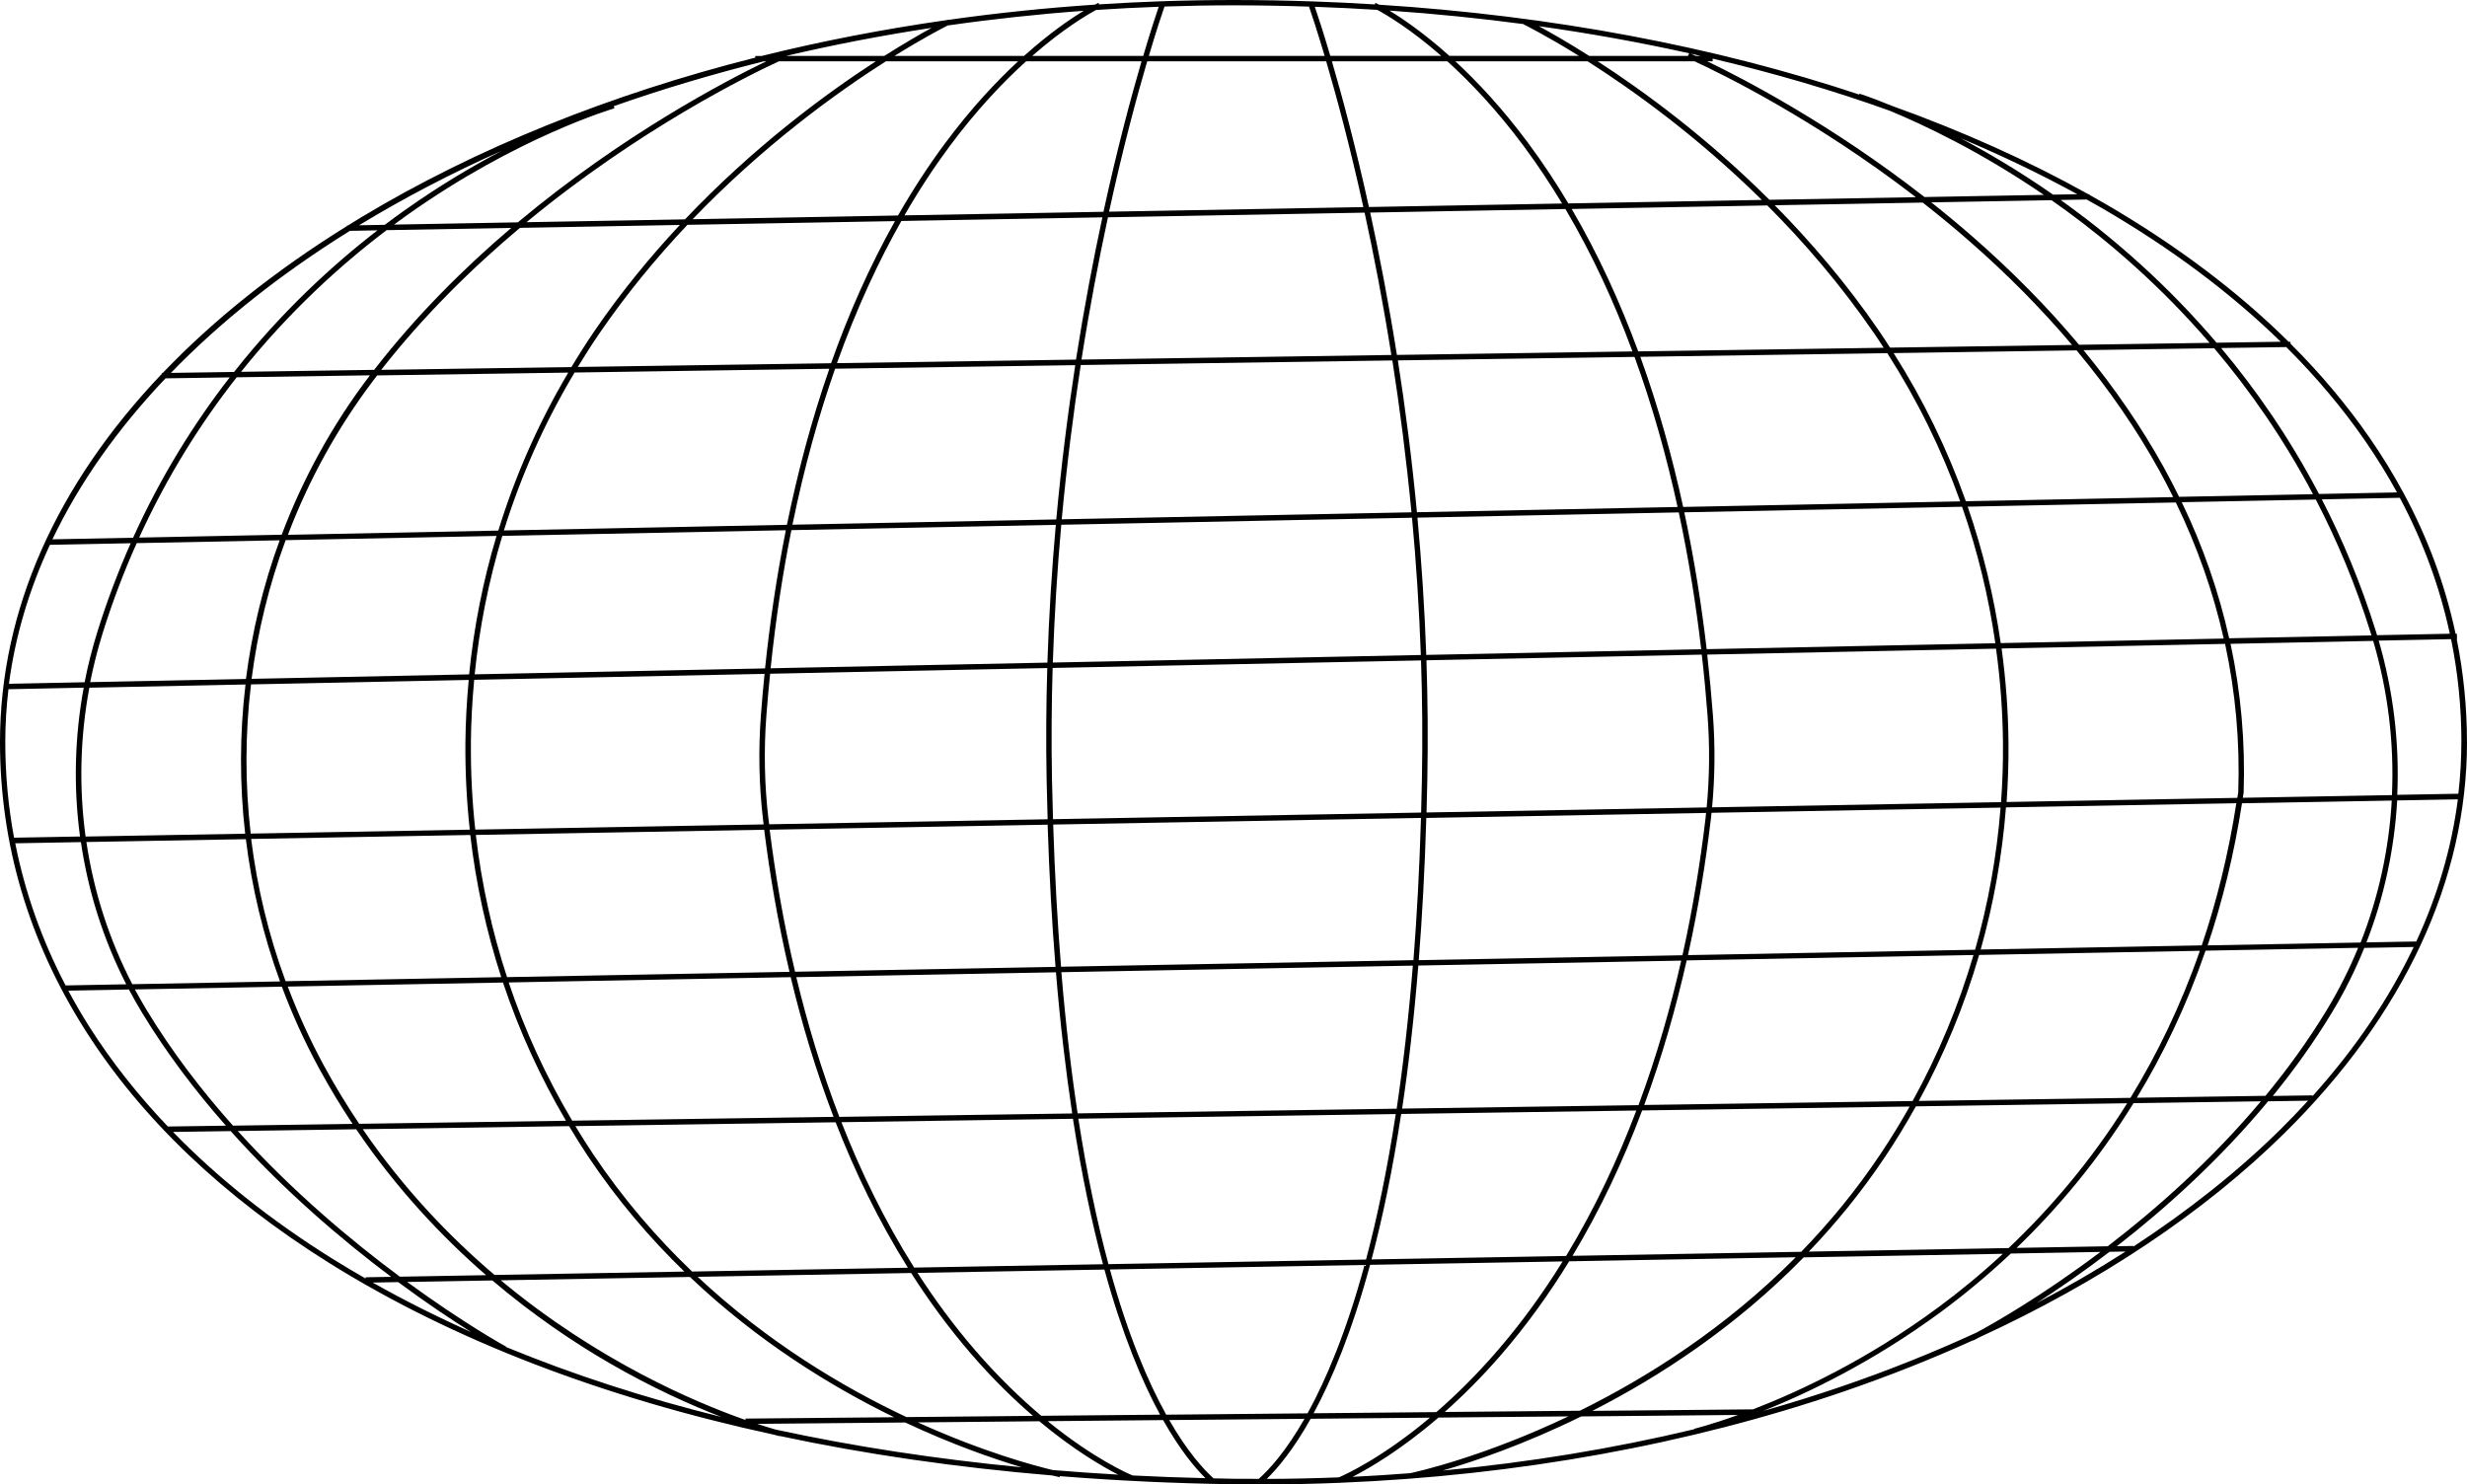 <svg width="339" height="204" viewBox="0 0 339 204" fill="none" xmlns="http://www.w3.org/2000/svg">
<path d="M338.994 102.003C338.994 97.192 338.52 92.47 337.592 87.849H337.624L337.611 87.104H337.434C336.014 80.424 333.628 73.96 330.276 67.748V67.691H330.244C328.868 65.146 327.334 62.646 325.636 60.191C322.511 55.67 318.875 51.346 314.747 47.229V46.977H314.501C307.481 40.026 299.041 33.681 289.276 27.999C288.569 27.589 287.849 27.185 287.136 26.787V26.692H286.971C278.677 22.065 269.612 17.999 259.909 14.521C257.189 13.403 255.573 12.892 255.528 12.873L255.49 12.993C235.593 6.364 213.209 2.153 189.498 0.644C189.195 0.486 189.025 0.404 189.012 0.398L188.918 0.606C186.109 0.429 183.287 0.297 180.446 0.196L180.44 0.177L180.389 0.196C176.785 0.069 173.155 0 169.5 0C166.161 0 162.834 0.063 159.526 0.177H159.513C156.673 0.278 153.845 0.417 151.036 0.6L150.941 0.391C150.941 0.391 150.758 0.473 150.455 0.638C143.618 1.092 136.87 1.799 130.248 2.74L130.229 2.696C130.229 2.696 130.172 2.721 130.103 2.759C121.398 4.003 112.895 5.644 104.663 7.69H103.786V7.917C83.832 12.961 65.5 20.335 49.724 29.811C49.081 30.203 48.449 30.594 47.812 30.985H47.685V31.061C37.768 37.223 29.291 44.003 22.353 51.264H22.227V51.39C7.727 66.624 0 83.941 0 101.978C0 115.987 3.933 129.289 11.678 141.518C19.392 153.69 30.692 164.473 45.261 173.583C62.16 184.145 82.803 192.068 106.412 197.182C106.841 197.302 107.081 197.358 107.094 197.365V197.333C118.892 199.852 131.416 201.67 144.578 202.769C145.209 202.92 145.569 202.996 145.607 203.002L145.632 202.864C153.378 203.482 161.338 203.861 169.5 203.975C170.781 203.994 172.063 204 173.344 204C176.936 204 180.522 203.924 184.095 203.779V203.798C184.095 203.798 184.126 203.785 184.158 203.773C208.43 202.794 232.115 198.52 253.382 191.222C259.543 189.107 265.471 186.759 271.133 184.189L271.152 184.227C271.152 184.227 271.461 184.069 271.96 183.798C288.562 176.159 302.848 166.638 313.895 155.748C330.32 139.554 339 120.962 339 101.978L338.994 102.003ZM317.764 150.533L312.317 150.615C315.208 147.067 317.954 143.254 320.422 139.182C322.158 136.322 323.641 133.342 324.885 130.268L331.677 130.141C328.3 137.231 323.648 144.106 317.771 150.64V150.533H317.764ZM232.822 196.411C221.68 199.076 210.084 200.976 198.26 202.093C202.464 200.875 209.333 198.564 217.287 194.656L238.838 194.454C235.139 195.786 232.872 196.342 232.809 196.355L232.822 196.411ZM240.883 193.684L218.808 193.892C227.98 189.221 238.427 182.434 247.852 172.794L275.224 172.307C272.2 175.111 269.201 177.56 266.336 179.675C256.62 186.853 247.24 191.228 240.883 193.684ZM11.868 115.716L33.785 115.324C34.599 121.94 36.152 128.5 38.482 134.876L18.18 135.255C14.999 129.119 12.878 122.515 11.874 115.716H11.868ZM17.347 135.268L9.014 135.425C5.738 129.156 3.428 122.629 2.096 115.892L11.117 115.728C12.114 122.521 14.203 129.125 17.347 135.268ZM12.284 94.509L33.735 94.067C32.927 100.854 32.908 107.736 33.69 114.573L11.76 114.964C10.845 108.234 11.003 101.321 12.278 94.509H12.284ZM328.692 109.27L308.194 109.636C308.232 109.39 308.27 109.156 308.308 108.91C308.542 101.984 307.936 95.16 306.509 88.48L326.11 88.076C328.161 95.046 329.007 102.212 328.685 109.27H328.692ZM331.999 129.384L325.182 129.51C327.612 123.279 329.026 116.694 329.405 110.002L337.744 109.851C336.892 116.492 334.966 123.052 332.006 129.441V129.377L331.999 129.384ZM324.374 129.529L303.359 129.92C305.373 123.948 306.989 117.452 308.081 110.393L328.66 110.021C328.275 116.719 326.842 123.304 324.38 129.529H324.374ZM34.498 94.055L64.408 93.442C64.142 96.309 63.978 99.194 63.953 102.098C63.922 106.107 64.124 110.084 64.553 114.017L34.448 114.56C33.659 107.729 33.678 100.842 34.492 94.055H34.498ZM51.82 51.592L78.087 51.207C74.022 58.076 70.802 65.355 68.473 72.918L39.561 73.499C42.433 65.954 46.385 58.751 51.404 52.147C51.542 51.964 51.688 51.781 51.827 51.598L51.82 51.592ZM307.57 108.847C307.532 109.118 307.481 109.383 307.443 109.648L275.735 110.217C275.924 107.527 276.019 104.813 275.994 102.092C275.956 97.723 275.628 93.398 275.047 89.118L305.758 88.487C307.191 95.147 307.803 101.94 307.57 108.84V108.847ZM64.704 102.104C64.73 99.194 64.894 96.302 65.159 93.424L105.061 92.609C104.865 94.547 104.695 96.435 104.562 98.259C104.196 103.089 104.297 107.931 104.853 112.654C104.878 112.868 104.903 113.083 104.935 113.298L65.31 114.011C64.881 110.084 64.673 106.113 64.711 102.11L64.704 102.104ZM234.526 110.962L196.026 111.656C196.07 110.185 196.108 108.701 196.133 107.18C196.24 101.58 196.19 96.088 196.013 90.74L233.851 89.964C234.179 92.855 234.438 95.646 234.64 98.31C234.962 102.546 234.918 106.795 234.52 110.962H234.526ZM144.698 112.578C144.641 110.804 144.597 109.011 144.559 107.167C144.458 101.934 144.496 96.807 144.647 91.795L195.268 90.759C195.445 96.094 195.495 101.574 195.388 107.167C195.357 108.695 195.319 110.191 195.281 111.669L144.698 112.578ZM195.262 112.414C195.053 119.44 194.7 125.943 194.227 131.953L145.802 132.856C145.316 126.846 144.944 120.349 144.723 113.316L195.262 112.407V112.414ZM105.597 112.559C105.048 107.881 104.947 103.089 105.313 98.31C105.459 96.359 105.635 94.465 105.825 92.59L143.909 91.807C143.757 96.82 143.719 101.946 143.82 107.18C143.858 109.017 143.902 110.816 143.959 112.59L105.692 113.279C105.661 113.039 105.629 112.799 105.604 112.559H105.597ZM143.928 91.062L105.894 91.839C106.601 85.027 107.573 78.707 108.747 72.855L145.083 72.129C144.54 78.196 144.136 84.522 143.928 91.062ZM145.834 72.116L194.031 71.15C194.593 77.192 195.009 83.493 195.243 90.014L144.673 91.05C144.887 84.509 145.291 78.183 145.834 72.116ZM195.988 90.002C195.754 83.486 195.338 77.18 194.776 71.138L230.688 70.418C232.083 76.94 233.074 83.291 233.769 89.225L195.988 90.002ZM231.446 70.405L269.618 69.641C271.739 75.715 273.267 81.99 274.188 88.398L234.52 89.213C233.826 83.278 232.841 76.927 231.446 70.405ZM231.288 69.66C229.811 62.874 227.892 55.91 225.405 49.035L259.341 48.536C263.463 54.969 266.815 61.794 269.359 68.903L231.288 69.667V69.66ZM230.524 69.673L194.706 70.393C194.006 63.006 193.103 56.017 192.087 49.527L224.609 49.048C227.109 55.916 229.041 62.886 230.524 69.679V69.673ZM193.955 70.405L145.897 71.365C146.592 63.858 147.494 56.762 148.511 50.165L191.329 49.534C192.345 56.024 193.248 63.013 193.955 70.405ZM145.146 71.384L108.893 72.11C110.528 64.111 112.541 56.983 114.757 50.67L147.753 50.184C146.737 56.781 145.834 63.884 145.146 71.39V71.384ZM108.135 72.123L69.243 72.899C71.598 65.329 74.855 58.05 78.958 51.194L113.962 50.676C111.468 57.848 109.568 65.102 108.135 72.123ZM107.984 72.874C106.664 79.503 105.749 85.917 105.13 91.858L65.228 92.672C65.885 86.189 67.154 79.825 69.022 73.644L107.984 72.868V72.874ZM105.01 114.036C105.762 120.021 106.866 126.644 108.489 133.557L69.672 134.283C67.602 127.957 66.162 121.416 65.386 114.743L105.01 114.03V114.036ZM105.762 114.024L143.959 113.335C144.186 120.362 144.553 126.865 145.045 132.875L109.252 133.544C107.624 126.631 106.513 120.009 105.762 114.024ZM145.102 133.62C145.695 140.76 146.459 147.206 147.336 153.021L115.338 153.488C112.857 147.036 110.925 140.552 109.423 134.289L145.102 133.62ZM145.847 133.607L194.144 132.704C193.557 139.952 192.8 146.48 191.922 152.364L148.081 153.008C147.198 147.2 146.44 140.754 145.847 133.607ZM194.896 132.692L231.023 132.016C229.565 138.456 227.645 145.173 225.152 151.878L192.674 152.351C193.557 146.461 194.309 139.927 194.896 132.686V132.692ZM194.959 131.947C195.432 125.93 195.786 119.421 195.994 112.407L234.438 111.719C234.406 112.003 234.381 112.287 234.35 112.572C233.674 118.279 232.67 124.624 231.193 131.278L194.965 131.953L194.959 131.947ZM235.088 112.654C235.126 112.338 235.158 112.022 235.189 111.7L274.908 110.987C274.384 117.635 273.21 124.175 271.405 130.52L231.951 131.259C233.415 124.642 234.413 118.336 235.082 112.654H235.088ZM235.265 110.955C235.656 106.776 235.7 102.515 235.378 98.259C235.176 95.614 234.918 92.836 234.596 89.957L274.283 89.143C274.87 93.417 275.198 97.742 275.236 102.104C275.262 104.831 275.167 107.54 274.971 110.236L235.265 110.949V110.955ZM274.927 88.385C274.005 81.984 272.49 75.709 270.388 69.629L298.991 69.054C301.939 75.134 304.135 81.384 305.568 87.754L274.921 88.379L274.927 88.385ZM270.136 68.884C267.617 61.782 264.297 54.957 260.212 48.524L285.355 48.151C289.787 53.473 293.581 58.978 296.706 64.635C297.381 65.853 298.012 67.085 298.625 68.316L270.136 68.884ZM259.726 47.779C259.215 46.989 258.71 46.2 258.173 45.424C253.723 38.934 248.812 33.201 243.875 28.208L264.208 27.841C266.323 29.495 268.457 31.244 270.584 33.107C275.836 37.69 280.552 42.469 284.73 47.406L259.726 47.772V47.779ZM257.561 45.847C258.003 46.484 258.419 47.141 258.842 47.791L225.114 48.29C222.646 41.585 219.641 34.982 215.973 28.719L242.853 28.233C247.928 33.309 252.984 39.18 257.561 45.853V45.847ZM224.319 48.296L191.954 48.776C190.818 41.598 189.549 35.038 188.286 29.211L215.109 28.725C218.808 34.975 221.838 41.585 224.319 48.296ZM191.196 48.782L148.612 49.414C149.735 42.248 150.991 35.689 152.248 29.862L187.516 29.224C188.785 35.038 190.054 41.604 191.19 48.782H191.196ZM147.854 49.42L115.01 49.906C117.756 42.236 120.805 35.765 123.86 30.367L151.484 29.868C150.228 35.701 148.978 42.261 147.854 49.42ZM114.208 49.919L79.4 50.43C80.347 48.883 81.319 47.343 82.348 45.84C86.142 40.31 90.27 35.335 94.462 30.897L122.982 30.386C119.454 36.661 116.562 43.252 114.202 49.919H114.208ZM81.736 45.417C80.606 47.065 79.545 48.745 78.523 50.443L52.382 50.828C58.24 43.347 64.868 36.838 71.446 31.314L93.42 30.916C89.374 35.241 85.397 40.077 81.736 45.417ZM68.227 73.657C66.371 79.837 65.115 86.201 64.464 92.678L34.574 93.291C35.407 86.801 36.967 80.406 39.252 74.231L68.233 73.65L68.227 73.657ZM64.622 114.75C65.392 121.416 66.819 127.957 68.877 134.289L39.245 134.845C36.897 128.475 35.332 121.909 34.511 115.293L64.616 114.75H64.622ZM69.117 135.028C71.32 141.625 74.217 147.983 77.771 154.024L49.358 154.441C47.66 151.909 46.032 149.245 44.498 146.423C42.585 142.894 40.937 139.27 39.542 135.583L69.117 135.028ZM69.893 135.015L108.653 134.289C110.149 140.552 112.074 147.036 114.542 153.488L78.63 154.012C75.044 147.97 72.115 141.612 69.9 135.015H69.893ZM114.826 154.233C117.478 161.045 120.741 167.806 124.756 174.22L95.106 174.744C90.258 170.11 85.612 164.751 81.471 158.557C80.637 157.307 79.842 156.038 79.066 154.757L114.826 154.233ZM115.622 154.22L147.437 153.753C148.637 161.499 150.051 168.109 151.566 173.741L125.621 174.201C121.575 167.8 118.292 161.038 115.622 154.22ZM148.182 153.74L191.796 153.103C190.609 160.849 189.214 167.465 187.712 173.097L152.317 173.728C150.802 168.115 149.382 161.506 148.182 153.747V153.74ZM192.541 153.09L224.855 152.616C222.286 159.403 219.117 166.165 215.203 172.604L188.469 173.078C189.966 167.434 191.361 160.817 192.541 153.084V153.09ZM225.657 152.604L262.415 152.067C261.172 154.271 259.846 156.436 258.432 158.551C255.08 163.57 251.381 168.046 247.511 172.03L216.087 172.585C219.969 166.139 223.113 159.378 225.657 152.598V152.604ZM225.941 151.853C228.422 145.142 230.322 138.424 231.774 131.985L271.184 131.246C269.145 138.203 266.342 144.927 262.819 151.31L225.941 151.853ZM271.966 131.233L302.292 130.665C299.66 138.235 296.39 144.94 292.754 150.874L263.672 151.297C267.162 144.908 269.94 138.184 271.96 131.233H271.966ZM272.175 130.482C273.961 124.137 275.129 117.603 275.647 110.955L307.304 110.387C306.206 117.452 304.577 123.948 302.551 129.92L272.175 130.489V130.482ZM306.32 87.716C304.899 81.34 302.728 75.096 299.805 69.016L318.225 68.65C321.123 74.237 323.705 80.349 325.788 87.041C325.819 87.135 325.845 87.224 325.87 87.319L306.32 87.716ZM299.439 68.278C298.776 66.927 298.082 65.576 297.343 64.244C294.288 58.719 290.595 53.334 286.302 48.12L304.255 47.854C309.097 53.568 313.768 60.228 317.834 67.912L299.439 68.278ZM285.69 47.381C281.391 42.242 276.505 37.28 271.057 32.52C269.17 30.872 267.27 29.3 265.389 27.81L281.902 27.513C282.553 27.968 283.209 28.435 283.872 28.915C289.97 33.365 296.939 39.35 303.63 47.116L285.69 47.381ZM264.454 27.078C251.633 17.084 239.633 10.846 234.608 8.428H235.341V8.056C243.787 10.051 251.905 12.431 259.619 15.196C264.233 17.096 272.067 20.771 280.855 26.781L264.454 27.078ZM233.018 7.683C232.708 7.538 232.475 7.437 232.329 7.374C232.79 7.475 233.251 7.582 233.712 7.683H233.018ZM231.951 7.683H218.379C215.367 5.77 212.962 4.413 211.46 3.599C218.517 4.59 225.411 5.833 232.109 7.323L231.957 7.683H231.951ZM232.853 8.428C236.483 10.101 249.317 16.351 263.268 27.096L243.143 27.456C234.514 18.858 225.878 12.532 219.546 8.428H232.86H232.853ZM242.095 27.475L215.513 27.955C213.802 25.089 211.959 22.298 209.958 19.609C206.46 14.912 203.033 11.244 199.99 8.428H218.164C224.413 12.405 233.238 18.738 242.101 27.475H242.095ZM209.396 20.101C211.283 22.639 213.025 25.272 214.654 27.968L188.11 28.448C186.266 20.064 184.436 13.258 183.022 8.422H198.885C202.048 11.288 205.684 15.108 209.396 20.095V20.101ZM187.346 28.46L152.399 29.091C154.299 20.379 156.199 13.346 157.639 8.428H182.239C183.647 13.233 185.49 20.038 187.346 28.466V28.46ZM151.635 29.104L124.283 29.596C126.391 25.941 128.493 22.785 130.488 20.101C134.2 15.108 137.83 11.288 140.999 8.428H156.862C155.41 13.384 153.523 20.423 151.629 29.11L151.635 29.104ZM129.926 19.609C127.54 22.816 125.375 26.168 123.399 29.615L95.175 30.127C104.89 20.007 114.864 12.797 121.726 8.428H139.9C136.857 11.25 133.423 14.912 129.933 19.609H129.926ZM94.127 30.146L72.349 30.537C87.916 17.665 103.035 10.272 107.03 8.428H120.344C113.368 12.955 103.603 20.165 94.127 30.146ZM105.288 8.428C99.714 11.118 85.561 18.504 71.162 30.556L54.15 30.866C54.749 30.424 55.343 29.988 55.93 29.571C71.118 18.782 84.299 14.925 84.431 14.887L84.343 14.59C90.939 12.267 97.827 10.209 104.954 8.428H105.282H105.288ZM70.253 31.32C63.726 36.869 57.192 43.372 51.416 50.828L33.122 51.099C39.719 42.842 46.776 36.44 53.127 31.629L70.253 31.32ZM50.829 51.586C50.829 51.586 50.785 51.642 50.766 51.668C45.64 58.416 41.619 65.771 38.709 73.486L19.121 73.878C22.984 65.412 27.611 58.114 32.523 51.851L50.829 51.579V51.586ZM18.294 73.897L7.203 74.118C10.927 66.321 16.179 58.909 22.744 51.996L31.563 51.863C26.696 58.139 22.113 65.443 18.294 73.89V73.897ZM6.856 74.875L17.959 74.654C16.268 78.474 14.721 82.52 13.383 86.82C12.669 89.112 12.082 91.428 11.628 93.758L1.231 93.973C2.089 87.413 4.002 81.031 6.856 74.881V74.875ZM14.096 87.041C15.466 82.653 17.044 78.531 18.786 74.641L38.431 74.25C36.171 80.424 34.625 86.82 33.798 93.31L12.392 93.745C12.84 91.498 13.408 89.263 14.096 87.047V87.041ZM38.728 135.596C40.154 139.403 41.846 143.14 43.822 146.777C45.287 149.472 46.833 152.029 48.449 154.454L32.011 154.694C27.719 149.877 23.634 144.554 20.131 138.772C19.575 137.85 19.045 136.915 18.534 135.975L38.728 135.596ZM48.948 155.192C54.453 163.311 60.67 169.927 66.794 175.243L54.945 175.451C48.266 170.496 40.186 163.734 32.674 155.432L48.948 155.192ZM49.838 155.18L78.194 154.763C79.04 156.177 79.918 157.585 80.839 158.961C84.861 164.971 89.349 170.205 94.039 174.751L67.955 175.212C61.636 169.839 55.362 163.235 49.838 155.167V155.18ZM94.803 175.489C104.133 184.347 114.183 190.534 122.862 194.764L102.441 194.953V195.143C95.535 192.718 82.146 187.043 68.82 175.95L94.803 175.489ZM95.87 175.47L125.204 174.946C127.654 178.785 130.368 182.491 133.392 186.001C136.359 189.448 139.269 192.276 141.945 194.581L124.554 194.745C115.799 190.616 105.471 184.454 95.87 175.47ZM142.817 195.319C147.557 199.278 151.496 201.55 153.649 202.655C150.619 202.485 147.62 202.27 144.654 202.024C142.084 201.412 135.039 199.518 126.132 195.477L142.81 195.319H142.817ZM143.972 195.307L159.829 195.161C162.121 199.227 164.191 201.702 165.643 203.141C162.272 203.059 158.939 202.939 155.644 202.769C155.069 202.535 150.335 200.496 143.972 195.313V195.307ZM143.082 194.568C140.247 192.182 137.123 189.183 133.922 185.471C131.037 182.118 128.436 178.583 126.082 174.927L151.762 174.473C154.223 183.431 156.932 189.858 159.412 194.416L143.075 194.568H143.082ZM152.519 174.46L187.51 173.842C184.991 183.091 182.207 189.637 179.676 194.233L160.252 194.416C157.759 189.921 155.013 183.514 152.519 174.467V174.46ZM188.267 173.823L214.73 173.355C212.085 177.623 209.118 181.746 205.766 185.622C202.856 188.993 200.009 191.778 197.377 194.063L180.509 194.221C183.028 189.562 185.78 182.996 188.267 173.829V173.823ZM206.303 186.152C209.8 182.106 212.887 177.8 215.626 173.337L246.76 172.781C237.07 182.541 226.351 189.303 217.091 193.874L198.525 194.044C200.987 191.86 203.62 189.252 206.309 186.146L206.303 186.152ZM248.559 172.004C252.277 168.122 255.819 163.791 259.051 158.955C260.559 156.701 261.955 154.397 263.268 152.042L292.299 151.619C287.287 159.637 281.625 166.196 276.013 171.518L248.559 172.004ZM293.177 151.606L310.682 151.348C303.87 159.466 296.314 166.146 289.629 171.272L277.111 171.493C282.666 166.146 288.247 159.58 293.177 151.6V151.606ZM293.631 150.855C297.236 144.914 300.468 138.203 303.075 130.646L324.039 130.255C322.833 133.184 321.407 136.032 319.753 138.765C317.19 142.989 314.33 146.935 311.307 150.596L293.631 150.855ZM338.224 101.972C338.224 104.352 338.085 106.719 337.813 109.08L329.417 109.232C329.733 102.174 328.894 95.014 326.867 88.038L336.81 87.836C337.75 92.451 338.23 97.167 338.23 101.972H338.224ZM326.64 87.293C326.589 87.129 326.545 86.971 326.495 86.807C324.437 80.204 321.899 74.155 319.052 68.625L329.765 68.41C332.965 74.408 335.257 80.652 336.639 87.091L326.64 87.293ZM329.373 67.672L318.661 67.886C314.64 60.216 310.019 53.562 305.215 47.829L314.166 47.697C318.276 51.788 321.893 56.087 324.999 60.576C326.602 62.899 328.06 65.266 329.38 67.665L329.373 67.672ZM313.409 46.964L304.59 47.097C297.728 39.047 290.551 32.861 284.282 28.29C283.904 28.018 283.531 27.747 283.159 27.482L286.744 27.418C287.458 27.816 288.165 28.214 288.865 28.618C298.334 34.123 306.534 40.26 313.409 46.964ZM285.444 26.692L282.123 26.749C277.566 23.574 273.235 21.017 269.448 19.009C275.041 21.358 280.381 23.921 285.444 26.686V26.692ZM209.389 3.321L209.37 3.352C209.459 3.397 212.388 4.83 216.965 7.677H199.163C195.659 4.533 192.737 2.551 190.931 1.458C197.187 1.888 203.342 2.513 209.383 3.314L209.389 3.321ZM189.258 1.357C190.534 2.046 193.81 3.971 198.046 7.677H182.801C181.816 4.337 181.058 2.045 180.673 0.934C183.552 1.035 186.412 1.174 189.258 1.357ZM179.878 0.909C180.206 1.862 180.983 4.179 182.024 7.683H157.866C158.914 4.16 159.69 1.837 160.018 0.896C163.15 0.789 166.3 0.732 169.468 0.732C172.959 0.732 176.431 0.795 179.878 0.909ZM157.089 7.683H141.844C146.068 3.99 149.331 2.064 150.619 1.37C153.466 1.181 156.332 1.029 159.223 0.928C158.844 2.039 158.087 4.337 157.096 7.683H157.089ZM140.721 7.683H122.919C126.713 5.322 129.371 3.939 130.223 3.504C136.334 2.626 142.57 1.951 148.921 1.484C147.115 2.576 144.212 4.552 140.727 7.677L140.721 7.683ZM121.518 7.683H108.028C114.505 6.162 121.177 4.868 128.014 3.832C126.498 4.659 124.264 5.947 121.518 7.683ZM68.972 20.701C64.919 22.829 60.323 25.55 55.526 28.953C54.661 29.571 53.771 30.215 52.874 30.897L49.339 30.96C55.431 27.248 61.996 23.82 68.972 20.707V20.701ZM48.083 31.724L51.871 31.655C45.565 36.522 38.633 42.924 32.163 51.118L23.483 51.245C30.364 44.148 38.639 37.595 48.083 31.724ZM1.155 94.718L11.502 94.503C10.245 101.321 10.088 108.228 10.997 114.958L1.932 115.122C1.13 110.823 0.726 106.435 0.726 101.978C0.726 99.535 0.877 97.117 1.162 94.718H1.155ZM9.381 136.139L17.713 135.981C18.281 137.054 18.875 138.109 19.506 139.15C22.921 144.782 26.879 149.978 31.045 154.7L23.066 154.813C18.925 150.47 15.321 145.899 12.284 141.114C11.243 139.472 10.283 137.812 9.381 136.139ZM23.773 155.558L31.696 155.445C39.088 163.696 47.054 170.451 53.746 175.47L50.242 175.534V175.704C48.677 174.808 47.136 173.892 45.628 172.951C37.219 167.699 29.922 161.878 23.773 155.558ZM54.724 176.203C58.714 179.157 62.192 181.462 64.742 183.059C60.027 180.95 55.513 178.684 51.221 176.26L54.73 176.196L54.724 176.203ZM69.533 185.117L69.559 185.073C69.426 185.003 63.764 181.891 55.955 176.178L67.659 175.969C73.346 180.799 78.914 184.524 83.724 187.314C89.652 190.755 95.043 193.148 99.146 194.732C88.604 192.112 78.712 188.899 69.54 185.117H69.533ZM106.595 196.462C106.058 196.31 105.187 196.058 104.045 195.679L124.396 195.49C130.936 198.564 136.586 200.502 140.405 201.645C128.569 200.509 117.276 198.773 106.589 196.462H106.595ZM166.76 203.167C165.372 201.917 163.168 199.505 160.669 195.155L179.253 194.985C176.665 199.518 174.373 201.992 172.972 203.236C171.804 203.236 170.636 203.236 169.468 203.223C168.559 203.211 167.657 203.186 166.754 203.167H166.76ZM174.07 203.242C175.554 201.797 177.713 199.246 180.105 194.978L196.499 194.827C189.997 200.288 184.991 202.592 183.987 203.028C180.692 203.16 177.384 203.236 174.07 203.242ZM197.661 194.814L215.519 194.65C203.86 200.199 194.851 202.226 193.797 202.453C191.159 202.655 188.52 202.832 185.862 202.958C188.166 201.778 192.491 199.265 197.661 194.814ZM253.111 190.521C249.576 191.733 245.958 192.857 242.297 193.899C248.648 191.355 257.542 187.055 266.733 180.275C269.82 177.996 273.058 175.338 276.316 172.27L288.625 172.049C280.514 178.166 273.841 181.929 271.594 183.135C265.711 185.843 259.537 188.318 253.104 190.521H253.111ZM289.888 172.03L292.091 171.992C288.209 174.479 284.124 176.847 279.857 179.082C282.748 177.219 286.182 174.864 289.888 172.03ZM293.152 171.31V171.228L290.885 171.266C297.545 166.089 304.981 159.416 311.673 151.348L317.158 151.265C315.94 152.598 314.671 153.917 313.352 155.224C307.494 161 300.708 166.379 293.158 171.31H293.152Z" fill="black"/>
</svg>
